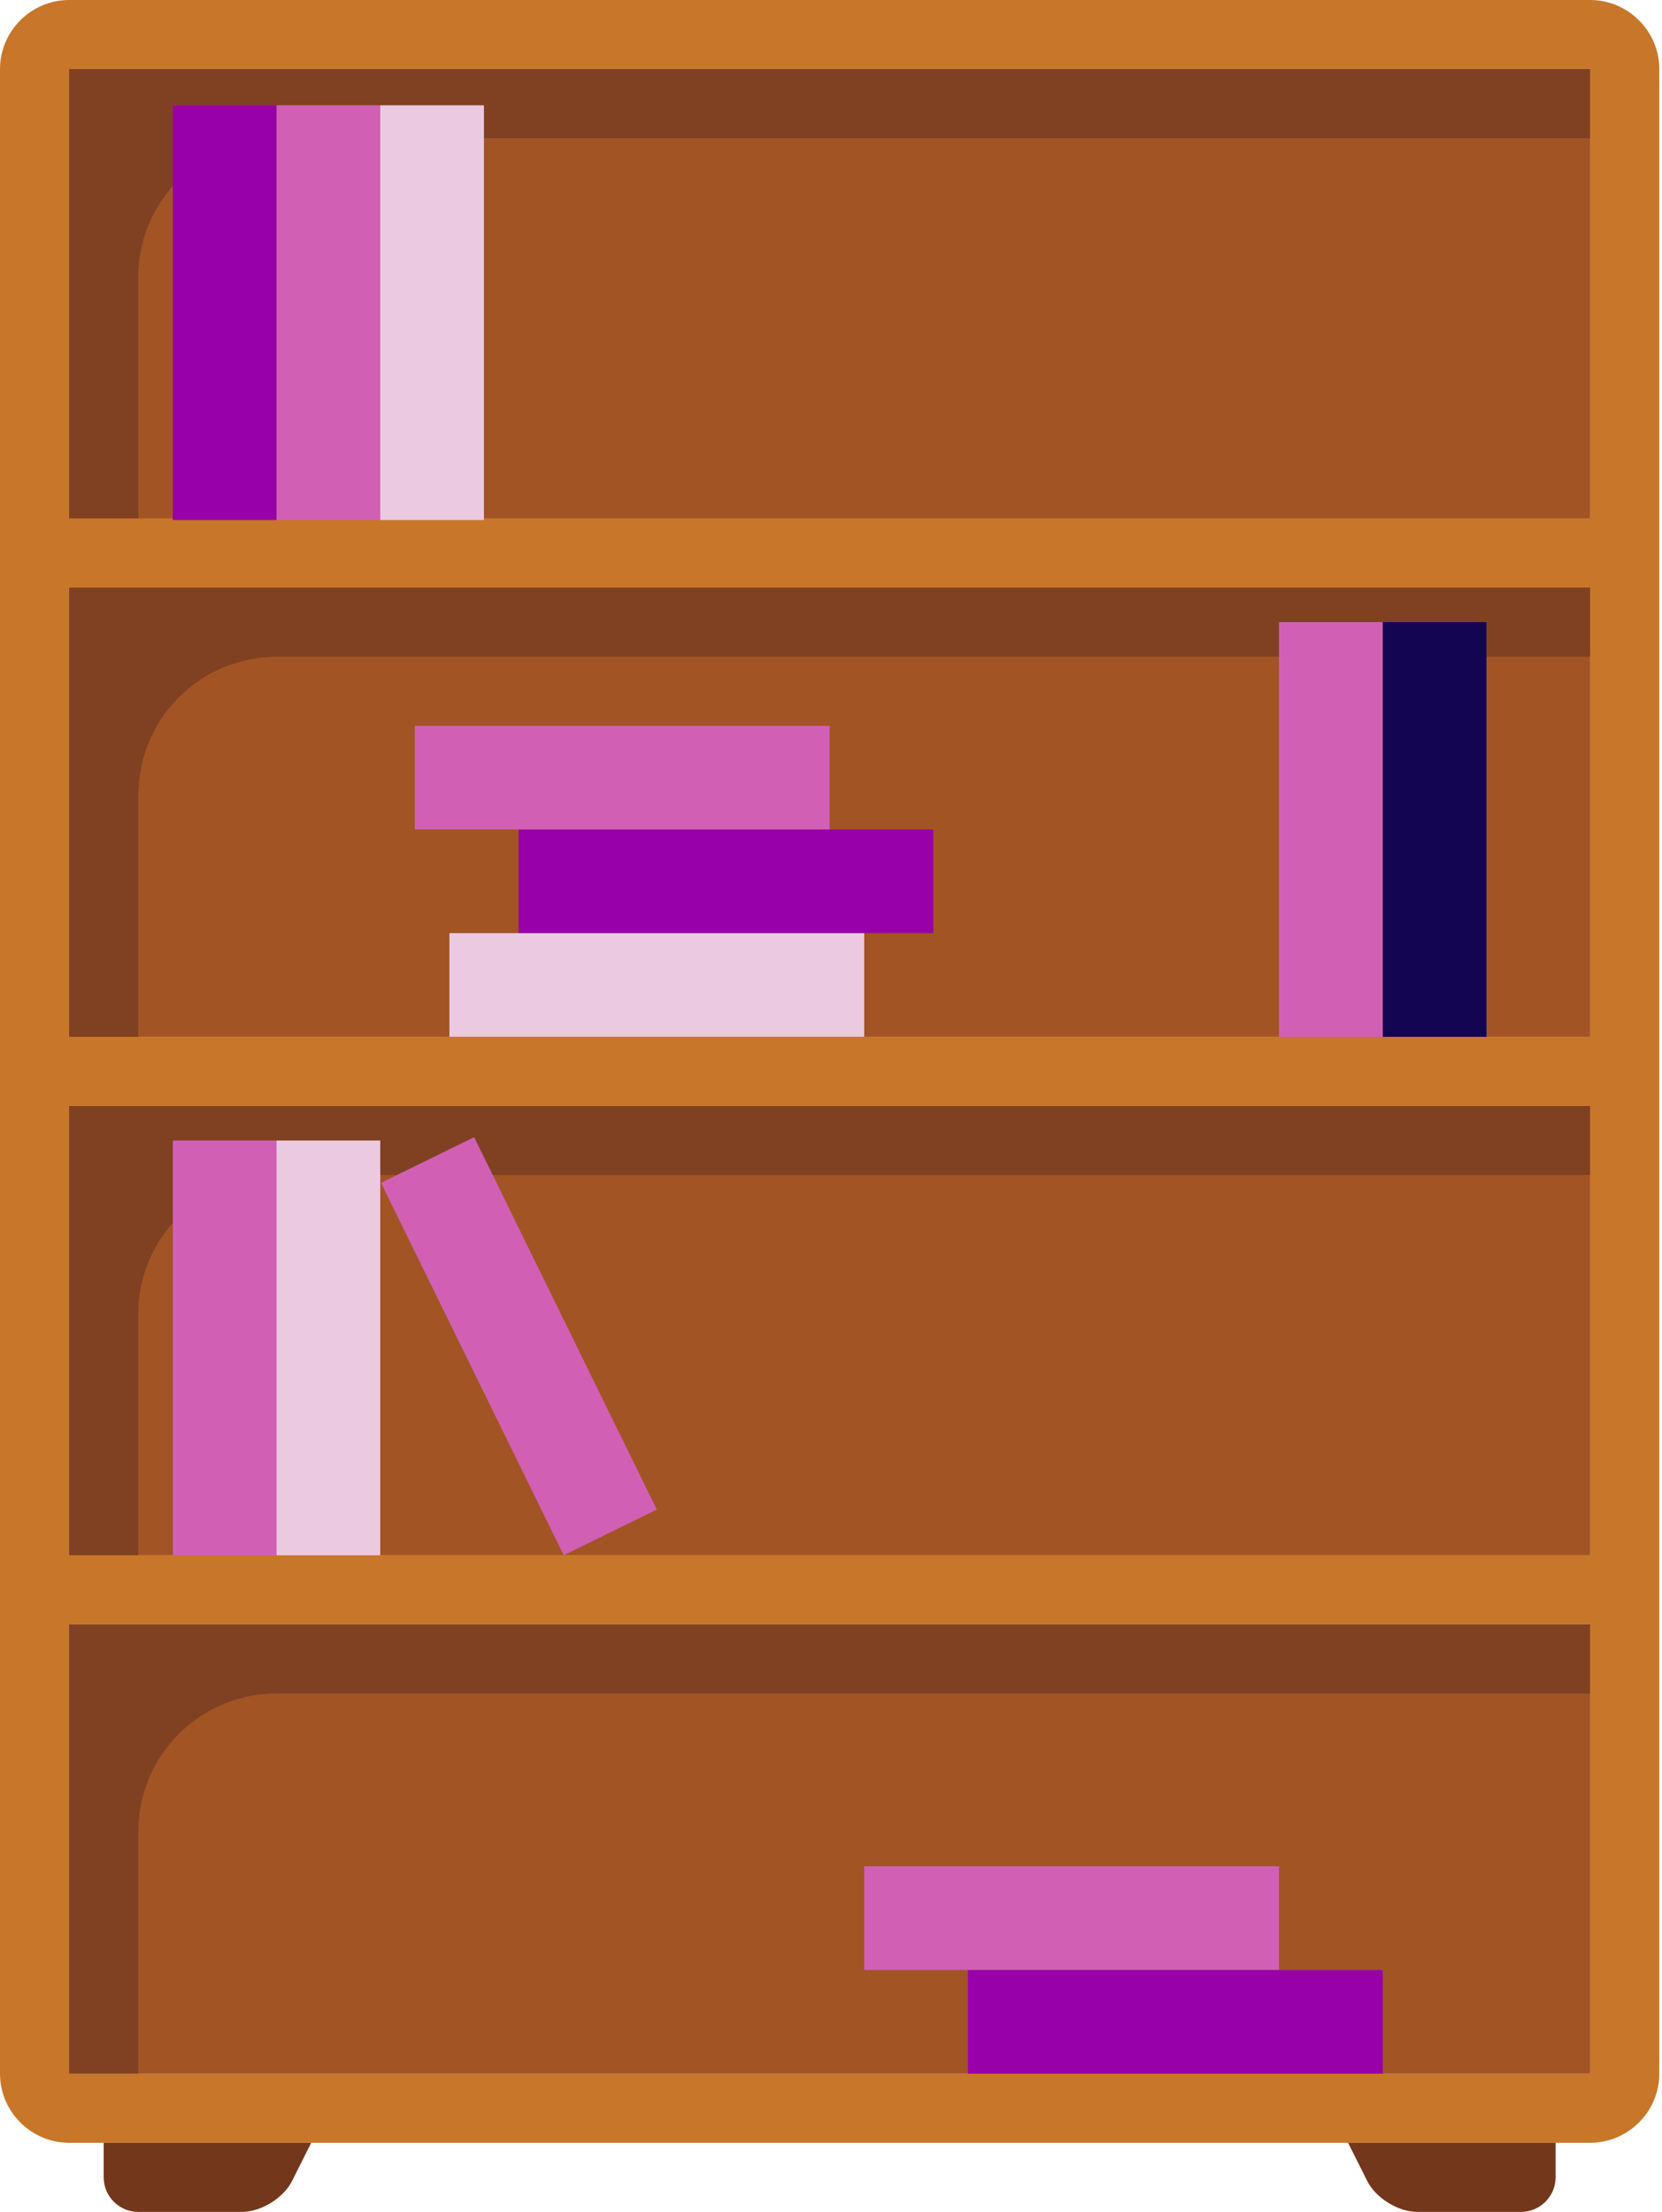 <svg width="305" height="406" viewBox="0 0 305 406" fill="none" xmlns="http://www.w3.org/2000/svg">
<path d="M291.812 107.844H12.688V190.312H291.812V107.844Z" fill="#A25425"/>
<path d="M291.812 12.688H12.688V95.156H291.812V12.688Z" fill="#A25425"/>
<path d="M291.812 203H12.688V285.469H291.812V203Z" fill="#A25425"/>
<path d="M158.594 171.281H82.469V190.312H158.594V171.281Z" fill="#EAC9E1"/>
<path d="M152.25 133.219H76.125V152.25H152.25V133.219Z" fill="#D160B4"/>
<path d="M171.281 152.25H95.156V171.281H171.281V152.25Z" fill="#9800A8"/>
<path d="M19.031 393.312V399.674C19.031 403.153 21.886 406 25.375 406H44.406C47.895 406 52.026 403.454 53.587 400.341L57.111 393.312H19.031Z" fill="#73371B"/>
<path d="M247.389 393.312L250.913 400.341C252.473 403.454 256.605 406 260.094 406H279.125C282.614 406 285.469 403.153 285.469 399.674V393.312H247.389Z" fill="#73371B"/>
<path d="M12.688 12.688V25.375V95.156H25.375V50.75C25.375 44.358 27.818 38.588 31.719 34.126V19.332H88.812V25.375H291.812V12.688H12.688Z" fill="#7F4122"/>
<path d="M12.688 107.844V120.531V190.312H25.375V145.906C25.375 131.892 36.736 120.531 50.75 120.531H234.719V114.188H272.781V120.531H291.812V107.844H12.688Z" fill="#673D17"/>
<path d="M12.688 107.844V120.531V190.312H25.375V145.906C25.375 131.892 36.736 120.531 50.75 120.531H234.719V114.188H272.781V120.531H291.812V107.844H12.688Z" fill="#7F4122"/>
<path d="M291.812 298.156H12.688V380.625H291.812V298.156Z" fill="#A25425"/>
<path d="M12.688 298.156V310.844V380.625H25.375V336.219C25.375 322.205 36.736 310.844 50.75 310.844H291.812V298.156H12.688Z" fill="#7F4122"/>
<path d="M12.688 203V215.688V285.469H25.375V241.062C25.375 234.67 27.818 228.901 31.719 224.439V209.344H69.781V215.688H72.847L87.004 208.743L90.411 215.688H291.812V203H12.688Z" fill="#7F4122"/>
<path d="M291.812 0H152.25H12.688C5.709 0 0 5.709 0 12.688V380.625C0 387.603 5.709 393.312 12.688 393.312H152.25H291.812C298.791 393.312 304.5 387.603 304.5 380.625V12.688C304.5 5.709 298.791 0 291.812 0ZM291.812 380.625H190.312H158.594H145.906H133.219H12.688V298.156H133.219H145.906H158.594H190.312H291.812V380.625ZM291.812 285.469H12.688V203H291.812V285.469ZM291.812 190.312H12.688V107.844H291.812V190.312ZM291.812 95.156H12.688V12.688H291.812V95.156Z" fill="#C87629"/>
<path d="M234.719 342.562H158.594V361.594H234.719V342.562Z" fill="#D160B4"/>
<path d="M253.75 361.594H177.625V380.625H253.75V361.594Z" fill="#9800A8"/>
<path d="M272.781 114.188H253.75V190.312H272.781V114.188Z" fill="#130552"/>
<path d="M253.75 114.188H234.719V190.312H253.75V114.188Z" fill="#D160B4"/>
<path d="M88.812 19.332H69.781V95.457H88.812V19.332Z" fill="#EAC9E1"/>
<path d="M69.781 19.332H50.75V95.457H69.781V19.332Z" fill="#D160B4"/>
<path d="M50.75 19.332H31.719V95.457H50.75V19.332Z" fill="#9800A8"/>
<path d="M69.781 209.344H50.75V285.469H69.781V209.344Z" fill="#EAC9E1"/>
<path d="M50.75 209.344H31.719V285.469H50.75V209.344Z" fill="#D160B4"/>
<path d="M103.449 285.462L120.535 277.081L87.01 208.736L69.923 217.117L103.449 285.462Z" fill="#D160B4"/>
</svg>

